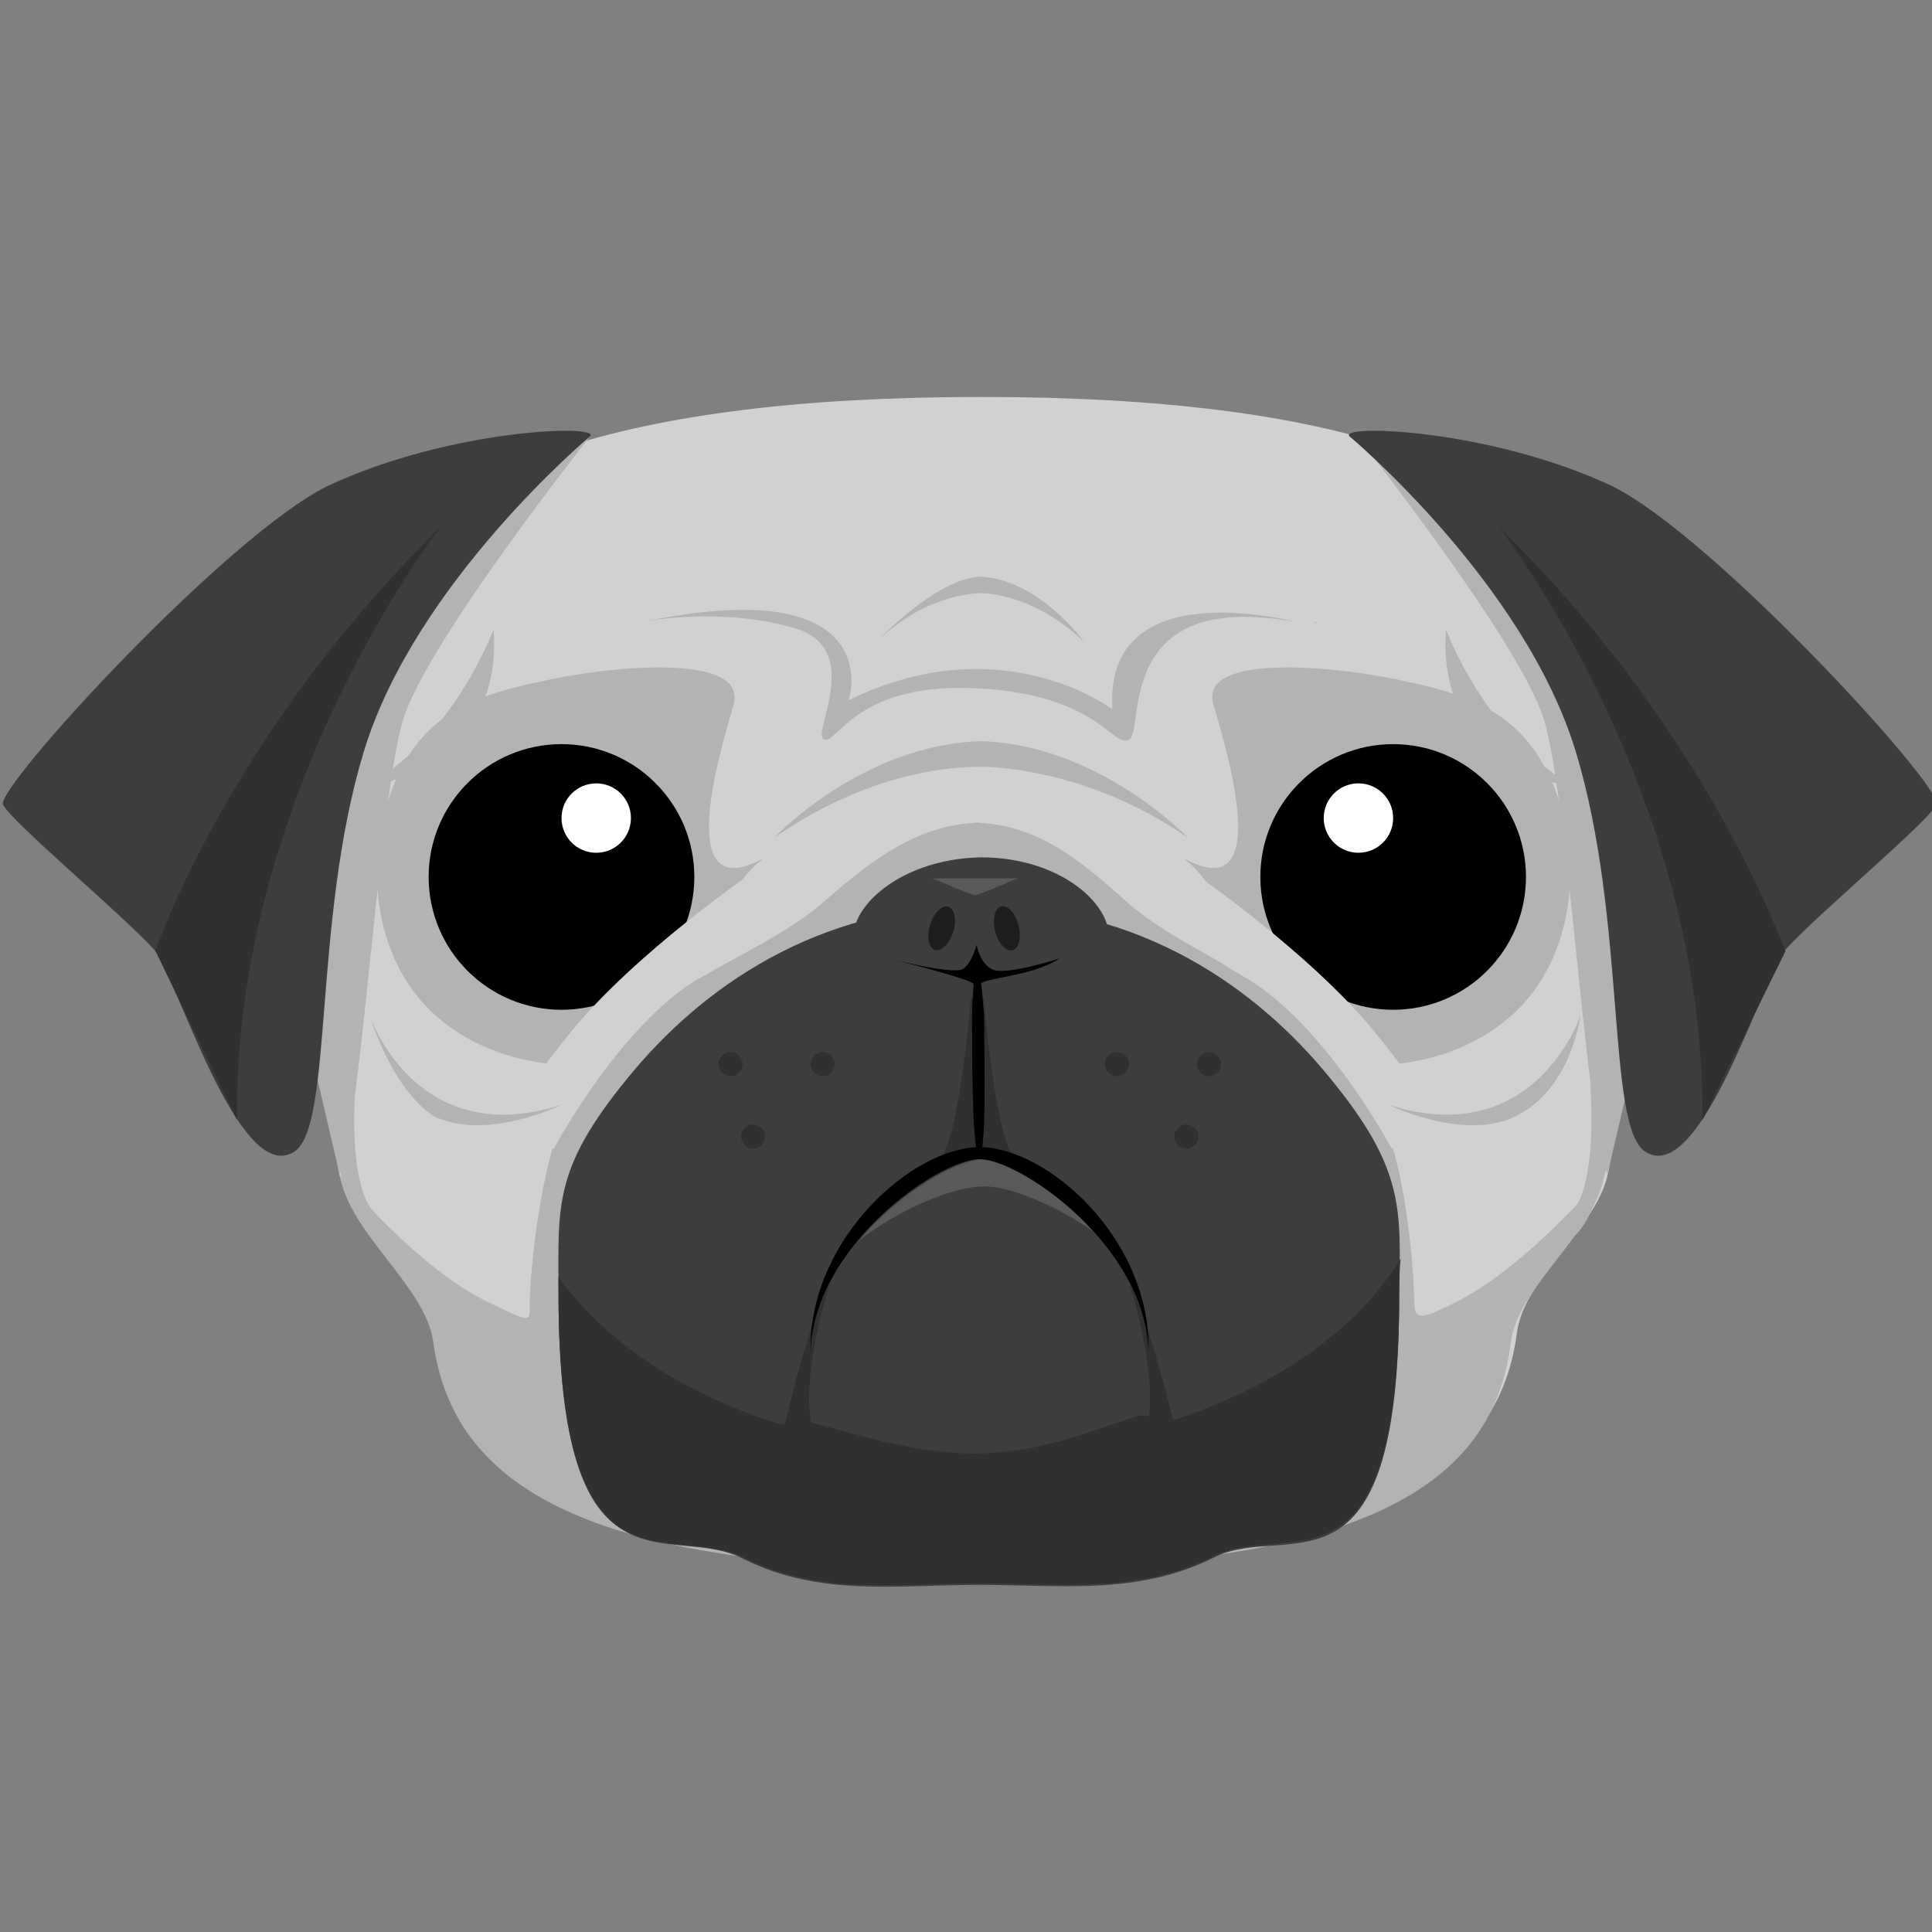 <?xml version="1.0" encoding="UTF-8"?>
<svg xmlns="http://www.w3.org/2000/svg" xmlns:xlink="http://www.w3.org/1999/xlink" width="102.4pt" height="102.4pt" viewBox="0 0 102.4 102.4" version="1.1">
<rect x="0" y="0" width="102.4" height="102.4" fill="#808080" stroke="none"/>
<g id="surface1">
<path style=" stroke:none;fill-rule:nonzero;fill:rgb(82%,82%,82%);fill-opacity:1;" d="M 85.922 40.719 C 85.762 37.199 86.238 34.078 84.641 31.441 C 80.801 24.879 71.199 21.039 52 21.039 L 52 21.602 L 51.602 21.602 L 52 21.602 L 52 21.039 C 32.801 21.039 22.719 24.879 18.879 31.52 C 17.359 34.238 17.52 37.281 17.281 40.801 C 17.121 43.602 15.84 46.559 16.398 49.762 C 17.039 53.922 17.281 58.078 17.922 61.922 C 18.398 65.039 22.719 67.68 23.121 70.641 C 24.238 78.801 32.719 82.559 51.922 82.559 L 51.922 83.199 L 51.441 83.199 L 52 83.199 L 52 82.559 C 71.199 82.559 79.359 78.801 80.398 70.641 C 80.801 67.602 84.801 65.039 85.281 61.922 C 85.922 58.078 86.16 53.922 86.801 49.762 C 87.359 46.559 86.078 43.52 85.922 40.719 Z M 85.922 40.719 "/>
<path style=" stroke:none;fill-rule:nonzero;fill:rgb(70%,70%,70%);fill-opacity:1;" d="M 51.68 43.602 C 55.121 43.68 57.52 45.84 59.762 47.84 C 62.398 50.16 66.879 51.762 68.719 53.762 C 70.559 55.762 72.961 57.762 73.84 60.879 C 74.719 64 74.961 68 74.961 69.039 C 74.961 70.078 75.52 69.84 77.121 69.039 C 80.879 67.199 85.039 62.238 85.039 62.238 C 84.559 65.359 80.48 68.16 80.078 71.121 C 79.121 79.281 71.199 83.199 51.602 83.199 L 51.52 83.199 L 52 83.199 "/>
<path style=" stroke:none;fill-rule:nonzero;fill:rgb(70%,70%,70%);fill-opacity:1;" d="M 64.32 37.359 C 65.039 39.84 67.602 48.238 62.641 45.441 C 62.641 45.441 64.719 46.641 66 51.199 C 67.359 55.762 70.641 56.32 70.641 56.32 C 70.641 56.32 76 57.359 80 53.922 C 83.359 51.039 83.922 45.922 82.48 42 C 81.039 38.16 78.48 36.961 74.719 36.16 C 70.961 35.281 63.441 34.559 64.32 37.359 Z M 64.32 37.359 "/>
<path style=" stroke:none;fill-rule:nonzero;fill:rgb(0%,0%,0%);fill-opacity:1;" d="M 80.879 46.48 C 80.879 50.367 77.727 53.52 73.84 53.52 C 69.953 53.52 66.801 50.367 66.801 46.48 C 66.801 42.594 69.953 39.441 73.84 39.441 C 77.727 39.441 80.879 42.594 80.879 46.48 Z M 80.879 46.48 "/>
<path style=" stroke:none;fill-rule:nonzero;fill:rgb(100%,100%,100%);fill-opacity:1;" d="M 73.84 43.359 C 73.84 44.375 73.016 45.199 72 45.199 C 70.984 45.199 70.16 44.375 70.16 43.359 C 70.16 42.344 70.984 41.52 72 41.52 C 73.016 41.52 73.84 42.344 73.84 43.359 Z M 73.84 43.359 "/>
<path style=" stroke:none;fill-rule:nonzero;fill:rgb(82%,82%,82%);fill-opacity:1;" d="M 63.121 46.16 C 63.121 46.16 69.441 50.48 72.879 54.719 C 76.32 58.961 76.238 59.762 76.238 59.762 L 73.762 60.879 C 73.762 60.879 70.238 54.238 65.922 51.762 C 61.52 49.281 61.039 47.199 61.039 47.199 Z M 63.121 46.16 "/>
<path style=" stroke:none;fill-rule:nonzero;fill:rgb(70%,70%,70%);fill-opacity:1;" d="M 51.922 43.602 C 48.48 43.68 45.922 45.84 43.602 47.84 C 40.961 50.16 36.32 51.762 34.48 53.762 C 32.641 55.762 30.16 57.762 29.281 60.879 C 28.398 64 28.078 68 28.078 69.039 C 28.078 70.078 28.238 70.16 25.922 69.039 C 22.16 67.281 18 62.238 18 62.238 C 18.48 65.359 22.559 68.16 22.961 71.121 C 24.078 79.281 32 83.199 51.602 83.199 L 52 83.199 "/>
<path style=" stroke:none;fill-rule:nonzero;fill:rgb(24%,24%,24%);fill-opacity:1;" d="M 70.48 57.121 C 66.641 52.398 60.48 48 51.922 48 L 51.84 48 C 43.281 48 37.121 52.398 33.281 57.121 C 29.281 62 29.602 63.922 29.602 68.559 C 29.602 85.359 35.52 80.559 39.441 82.641 C 43.441 84.641 47.602 84 51.84 84 L 51.922 84 C 56.238 84 60.32 84.559 64.32 82.559 C 68.238 80.559 74.16 85.52 74.16 68.719 C 74.238 64.078 74.48 62 70.48 57.121 Z M 70.48 57.121 "/>
<path style=" stroke:none;fill-rule:nonzero;fill:rgb(19%,19%,19%);fill-opacity:1;" d="M 51.52 52.16 C 51.52 52.16 50.961 59.922 49.84 61.441 L 51.922 60.961 Z M 51.52 52.16 "/>
<path style=" stroke:none;fill-rule:nonzero;fill:rgb(19%,19%,19%);fill-opacity:1;" d="M 52.078 52.16 C 52.078 52.16 52.641 59.922 53.762 61.441 L 51.68 60.961 Z M 52.078 52.16 "/>
<path style=" stroke:none;fill-rule:nonzero;fill:rgb(24%,24%,24%);fill-opacity:1;" d="M 45.359 50.32 C 44.559 48.48 47.441 45.52 52 45.441 C 56.559 45.441 59.441 48.398 58.641 50.32 C 57.84 52.238 54.961 52.801 52 52.879 C 49.121 52.801 46.16 52.238 45.359 50.32 Z M 45.359 50.32 "/>
<path style=" stroke:none;fill-rule:nonzero;fill:rgb(0%,0%,0%);fill-opacity:1;" d="M 52 52.16 C 52 51.84 54.719 51.762 56.16 50.801 C 56.16 50.801 53.199 51.762 52.559 51.359 C 51.922 51.039 51.762 50.078 51.762 50.078 C 51.762 50.078 51.52 51.039 51.039 51.359 C 50.48 51.68 47.121 50.801 47.121 50.801 C 47.121 50.801 51.602 51.922 51.602 52.16 C 51.602 52.398 51.52 53.199 51.52 53.762 C 51.52 55.762 51.52 60.719 51.84 61.121 C 52.32 61.84 52.16 55.762 52.16 53.762 C 52.078 53.121 52.078 52.48 52 52.16 Z M 52 52.16 "/>
<path style=" stroke:none;fill-rule:nonzero;fill:rgb(35%,35%,35%);fill-opacity:1;" d="M 52.16 62.879 C 53.52 62.879 55.922 63.84 58.078 65.359 C 56 63.039 53.52 61.441 52.16 61.441 C 50.719 61.441 47.68 63.199 45.52 65.762 C 47.762 64 50.641 62.879 52.16 62.879 Z M 52.16 62.879 "/>
<path style=" stroke:none;fill-rule:nonzero;fill:rgb(19%,19%,19%);fill-opacity:1;" d="M 51.602 77.039 C 48.559 77.039 45.602 76.078 42.879 75.359 C 42.32 75.199 41.762 75.602 41.199 75.441 C 36.16 73.84 32.078 71.121 29.602 67.68 L 29.602 68.48 C 29.602 85.281 35.52 80.559 39.441 82.559 C 43.441 84.559 47.602 83.922 51.84 83.922 L 51.922 83.922 C 56.238 83.922 60.32 84.48 64.32 82.48 C 68.238 80.48 74.16 85.359 74.16 68.559 C 74.16 67.922 74.16 67.281 74.238 66.719 C 71.922 70.48 67.68 73.441 62.398 75.199 C 61.922 75.359 60.801 74.961 60.32 75.039 C 57.441 76 54.879 77.039 51.602 77.039 Z M 51.602 77.039 "/>
<path style=" stroke:none;fill-rule:nonzero;fill:rgb(19%,19%,19%);fill-opacity:1;" d="M 44 68 C 44 68 42 74 43.359 76.641 L 41.52 75.84 C 41.52 75.84 42.879 69.762 44 68 Z M 44 68 "/>
<path style=" stroke:none;fill-rule:nonzero;fill:rgb(19%,19%,19%);fill-opacity:1;" d="M 59.84 68 C 59.84 68 61.84 74 60.48 76.641 L 62.32 75.84 C 62.32 75.84 60.879 69.762 59.84 68 Z M 59.84 68 "/>
<path style=" stroke:none;fill-rule:nonzero;fill:rgb(70%,70%,70%);fill-opacity:1;" d="M 38.879 37.359 C 38.16 39.84 35.602 48.238 40.559 45.441 C 40.559 45.441 38.48 46.641 37.199 51.199 C 35.922 55.762 32.559 56.32 32.559 56.32 C 32.559 56.32 27.199 57.359 23.199 53.922 C 19.84 51.039 19.281 45.922 20.719 42 C 22.16 38.078 24.719 36.961 28.48 36.16 C 32.238 35.281 39.68 34.559 38.879 37.359 Z M 38.879 37.359 "/>
<path style=" stroke:none;fill-rule:nonzero;fill:rgb(0%,0%,0%);fill-opacity:1;" d="M 51.922 61.441 C 54.078 61.441 60.801 66.078 60.879 71.762 L 60.879 71.441 C 60.879 65.52 55.441 60.801 51.922 60.801 C 48.398 60.801 42.961 65.602 42.961 71.441 L 42.961 71.762 C 43.039 66.078 49.762 61.441 51.922 61.441 Z M 51.922 61.441 "/>
<path style=" stroke:none;fill-rule:nonzero;fill:rgb(12%,12%,12%);fill-opacity:1;" d="M 53.984 49.043 C 54.152 49.684 54.008 50.273 53.668 50.363 C 53.324 50.453 52.914 50.004 52.746 49.363 C 52.582 48.719 52.727 48.129 53.066 48.039 C 53.41 47.953 53.82 48.398 53.984 49.043 Z M 53.984 49.043 "/>
<path style=" stroke:none;fill-rule:nonzero;fill:rgb(12%,12%,12%);fill-opacity:1;" d="M 50.52 49.395 C 50.324 50.027 49.891 50.457 49.555 50.352 C 49.215 50.246 49.102 49.648 49.297 49.016 C 49.496 48.383 49.93 47.953 50.266 48.059 C 50.602 48.164 50.719 48.762 50.52 49.395 Z M 50.52 49.395 "/>
<path style=" stroke:none;fill-rule:nonzero;fill:rgb(0%,0%,0%);fill-opacity:1;" d="M 36.801 46.48 C 36.801 50.367 33.648 53.52 29.762 53.52 C 25.871 53.52 22.719 50.367 22.719 46.48 C 22.719 42.594 25.871 39.441 29.762 39.441 C 33.648 39.441 36.801 42.594 36.801 46.48 Z M 36.801 46.48 "/>
<path style=" stroke:none;fill-rule:nonzero;fill:rgb(100%,100%,100%);fill-opacity:1;" d="M 33.441 43.359 C 33.441 44.375 32.617 45.199 31.602 45.199 C 30.582 45.199 29.762 44.375 29.762 43.359 C 29.762 42.344 30.582 41.52 31.602 41.52 C 32.617 41.52 33.441 42.344 33.441 43.359 Z M 33.441 43.359 "/>
<path style=" stroke:none;fill-rule:nonzero;fill:rgb(35%,35%,35%);fill-opacity:1;" d="M 54 46.559 C 54 46.48 52.16 47.359 51.68 47.441 C 51.199 47.359 49.359 46.48 49.359 46.559 Z M 54 46.559 "/>
<path style=" stroke:none;fill-rule:nonzero;fill:rgb(82%,82%,82%);fill-opacity:1;" d="M 40 46.16 C 40 46.16 33.68 50.48 30.238 54.719 C 26.801 58.961 26.879 59.762 26.879 59.762 L 29.359 60.879 C 29.359 60.879 32.879 54.238 37.199 51.762 C 41.52 49.281 42.078 47.199 42.078 47.199 Z M 40 46.16 "/>
<path style=" stroke:none;fill-rule:nonzero;fill:rgb(70%,70%,70%);fill-opacity:1;" d="M 26.16 33.359 C 26.16 33.359 24 39.281 19.199 41.762 C 19.199 41.762 26.719 40.879 26.16 33.359 Z M 26.16 33.359 "/>
<path style=" stroke:none;fill-rule:nonzero;fill:rgb(70%,70%,70%);fill-opacity:1;" d="M 76.641 33.359 C 76.641 33.359 78.801 39.281 83.602 41.762 C 83.602 41.762 76.078 40.879 76.641 33.359 Z M 76.641 33.359 "/>
<path style=" stroke:none;fill-rule:nonzero;fill:rgb(70%,70%,70%);fill-opacity:1;" d="M 62.961 44.398 C 62.961 44.398 58.238 39.441 51.922 39.281 L 52.078 39.281 C 45.68 39.441 41.039 44.398 41.039 44.398 C 46.559 40.559 51.281 40.641 52.078 40.641 C 52 40.641 57.441 40.559 62.961 44.398 Z M 62.961 44.398 "/>
<path style=" stroke:none;fill-rule:nonzero;fill:rgb(70%,70%,70%);fill-opacity:1;" d="M 57.441 34 C 57.441 34 55.039 30.641 51.84 30.559 L 52 30.559 C 49.602 30.641 46.48 34 46.48 34 C 49.199 31.359 52 31.441 52 31.441 C 52 31.441 54.641 31.359 57.441 34 Z M 57.441 34 "/>
<path style=" stroke:none;fill-rule:nonzero;fill:rgb(70%,70%,70%);fill-opacity:1;" d="M 29.762 58.559 C 29.762 58.559 26 60.398 23.281 59.281 L 23.199 59.281 C 20.801 57.922 19.602 53.84 19.602 53.84 C 19.602 53.84 22 61.039 29.762 58.559 Z M 29.762 58.559 "/>
<path style=" stroke:none;fill-rule:nonzero;fill:rgb(70%,70%,70%);fill-opacity:1;" d="M 73.602 58.559 C 73.602 58.559 77.359 60.398 80.078 59.281 C 83.281 57.922 83.762 53.84 83.762 53.84 C 83.762 53.84 81.359 61.039 73.602 58.559 Z M 73.602 58.559 "/>
<path style=" stroke:none;fill-rule:nonzero;fill:rgb(70%,70%,70%);fill-opacity:1;" d="M 34.078 32.961 C 36.16 32.559 39.602 32.48 42.32 33.359 C 45.762 34.559 42.961 38.961 43.68 39.199 C 44.398 39.441 45.359 36.16 51.762 36.48 C 58.238 36.801 58.961 39.68 59.84 39.199 C 60.719 38.719 58.961 31.199 68.641 32.961 C 68.641 32.961 58.48 30.238 58.961 37.602 C 58.961 37.602 53.121 33.121 44.961 37.121 C 45.039 37.121 47.121 30.238 34.078 32.961 Z M 34.078 32.961 "/>
<path style=" stroke:none;fill-rule:nonzero;fill:rgb(70%,70%,70%);fill-opacity:1;" d="M 69.52 32.961 C 69.68 32.961 69.762 33.039 69.84 33.039 C 69.922 33.039 69.762 32.961 69.52 32.961 Z M 69.52 32.961 "/>
<path style=" stroke:none;fill-rule:nonzero;fill:rgb(70%,70%,70%);fill-opacity:1;" d="M 31.281 23.121 C 31.281 23.121 22.641 34 21.359 38.16 C 20.078 42.398 19.121 59.762 18 62.238 L 14 45.121 L 21.359 27.281 Z M 31.281 23.121 "/>
<path style=" stroke:none;fill-rule:nonzero;fill:rgb(70%,70%,70%);fill-opacity:1;" d="M 71.922 23.121 C 71.922 23.121 80.559 34 81.84 38.16 C 83.121 42.398 84.078 59.762 85.199 62.238 L 89.199 45.121 L 81.84 27.281 Z M 71.922 23.121 "/>
<path style=" stroke:none;fill-rule:nonzero;fill:rgb(24%,24%,24%);fill-opacity:1;" d="M 71.52 23.121 C 71.52 23.121 80.801 30.879 83.52 39.84 C 86.238 48.801 85.121 59.68 87.199 61.039 C 90.16 62.961 93.52 51.52 94.641 50.32 C 96.398 48.398 102.238 43.52 102.641 42.641 C 103.039 41.762 90.801 28.398 85.441 25.762 C 78.961 22.719 70.961 22.48 71.52 23.121 Z M 71.52 23.121 "/>
<path style=" stroke:none;fill-rule:nonzero;fill:rgb(19%,19%,19%);fill-opacity:1;" d="M 79.441 27.922 C 79.441 27.922 90.398 41.922 90.238 59.359 L 94.641 50.398 C 94.559 50.398 90.719 38.961 79.441 27.922 Z M 79.441 27.922 "/>
<path style=" stroke:none;fill-rule:nonzero;fill:rgb(24%,24%,24%);fill-opacity:1;" d="M 31.281 23.121 C 31.281 23.121 22 30.879 19.281 39.84 C 16.559 48.801 17.68 59.68 15.602 61.039 C 12.641 62.961 9.281 51.52 8.16 50.32 C 6.398 48.398 0.559 43.52 0.16 42.641 C -0.238 41.762 12 28.398 17.359 25.762 C 23.84 22.719 31.84 22.48 31.281 23.121 Z M 31.281 23.121 "/>
<path style=" stroke:none;fill-rule:nonzero;fill:rgb(19%,19%,19%);fill-opacity:1;" d="M 23.359 27.922 C 23.359 27.922 12.398 41.922 12.559 59.359 L 8.238 50.398 C 8.238 50.398 12.078 38.961 23.359 27.922 Z M 23.359 27.922 "/>
<path style=" stroke:none;fill-rule:nonzero;fill:rgb(70%,70%,70%);fill-opacity:1;" d="M 17.441 59.68 C 17.441 59.68 18.238 64 19.52 65.359 C 20.801 66.719 19.922 64.32 19.922 64.32 C 19.922 64.32 18.559 63.602 18.801 58.078 C 19.039 52.559 17.441 59.68 17.441 59.68 Z M 17.441 59.68 "/>
<path style=" stroke:none;fill-rule:nonzero;fill:rgb(70%,70%,70%);fill-opacity:1;" d="M 85.68 59.68 C 85.68 59.68 84.879 64 83.602 65.359 C 82.32 66.719 83.199 64.32 83.199 64.32 C 83.199 64.32 84.559 63.602 84.32 58.078 C 84.078 52.559 85.68 59.68 85.68 59.68 Z M 85.68 59.68 "/>
<path style=" stroke:none;fill-rule:nonzero;fill:rgb(19%,19%,19%);fill-opacity:1;" d="M 44.238 56.398 C 44.238 56.754 43.953 57.039 43.602 57.039 C 43.246 57.039 42.961 56.754 42.961 56.398 C 42.961 56.047 43.246 55.762 43.602 55.762 C 43.953 55.762 44.238 56.047 44.238 56.398 Z M 44.238 56.398 "/>
<path style=" stroke:none;fill-rule:nonzero;fill:rgb(19%,19%,19%);fill-opacity:1;" d="M 40.559 60.238 C 40.559 60.594 40.273 60.879 39.922 60.879 C 39.566 60.879 39.281 60.594 39.281 60.238 C 39.281 59.887 39.566 59.602 39.922 59.602 C 40.273 59.602 40.559 59.887 40.559 60.238 Z M 40.559 60.238 "/>
<path style=" stroke:none;fill-rule:nonzero;fill:rgb(19%,19%,19%);fill-opacity:1;" d="M 39.359 56.398 C 39.359 56.754 39.074 57.039 38.719 57.039 C 38.367 57.039 38.078 56.754 38.078 56.398 C 38.078 56.047 38.367 55.762 38.719 55.762 C 39.074 55.762 39.359 56.047 39.359 56.398 Z M 39.359 56.398 "/>
<path style=" stroke:none;fill-rule:nonzero;fill:rgb(19%,19%,19%);fill-opacity:1;" d="M 59.84 56.398 C 59.84 56.754 59.555 57.039 59.199 57.039 C 58.848 57.039 58.559 56.754 58.559 56.398 C 58.559 56.047 58.848 55.762 59.199 55.762 C 59.555 55.762 59.84 56.047 59.84 56.398 Z M 59.84 56.398 "/>
<path style=" stroke:none;fill-rule:nonzero;fill:rgb(19%,19%,19%);fill-opacity:1;" d="M 63.52 60.238 C 63.52 60.594 63.234 60.879 62.879 60.879 C 62.527 60.879 62.238 60.594 62.238 60.238 C 62.238 59.887 62.527 59.602 62.879 59.602 C 63.234 59.602 63.52 59.887 63.52 60.238 Z M 63.52 60.238 "/>
<path style=" stroke:none;fill-rule:nonzero;fill:rgb(19%,19%,19%);fill-opacity:1;" d="M 64.719 56.398 C 64.719 56.754 64.434 57.039 64.078 57.039 C 63.727 57.039 63.441 56.754 63.441 56.398 C 63.441 56.047 63.727 55.762 64.078 55.762 C 64.434 55.762 64.719 56.047 64.719 56.398 Z M 64.719 56.398 "/>
</g>
</svg>
